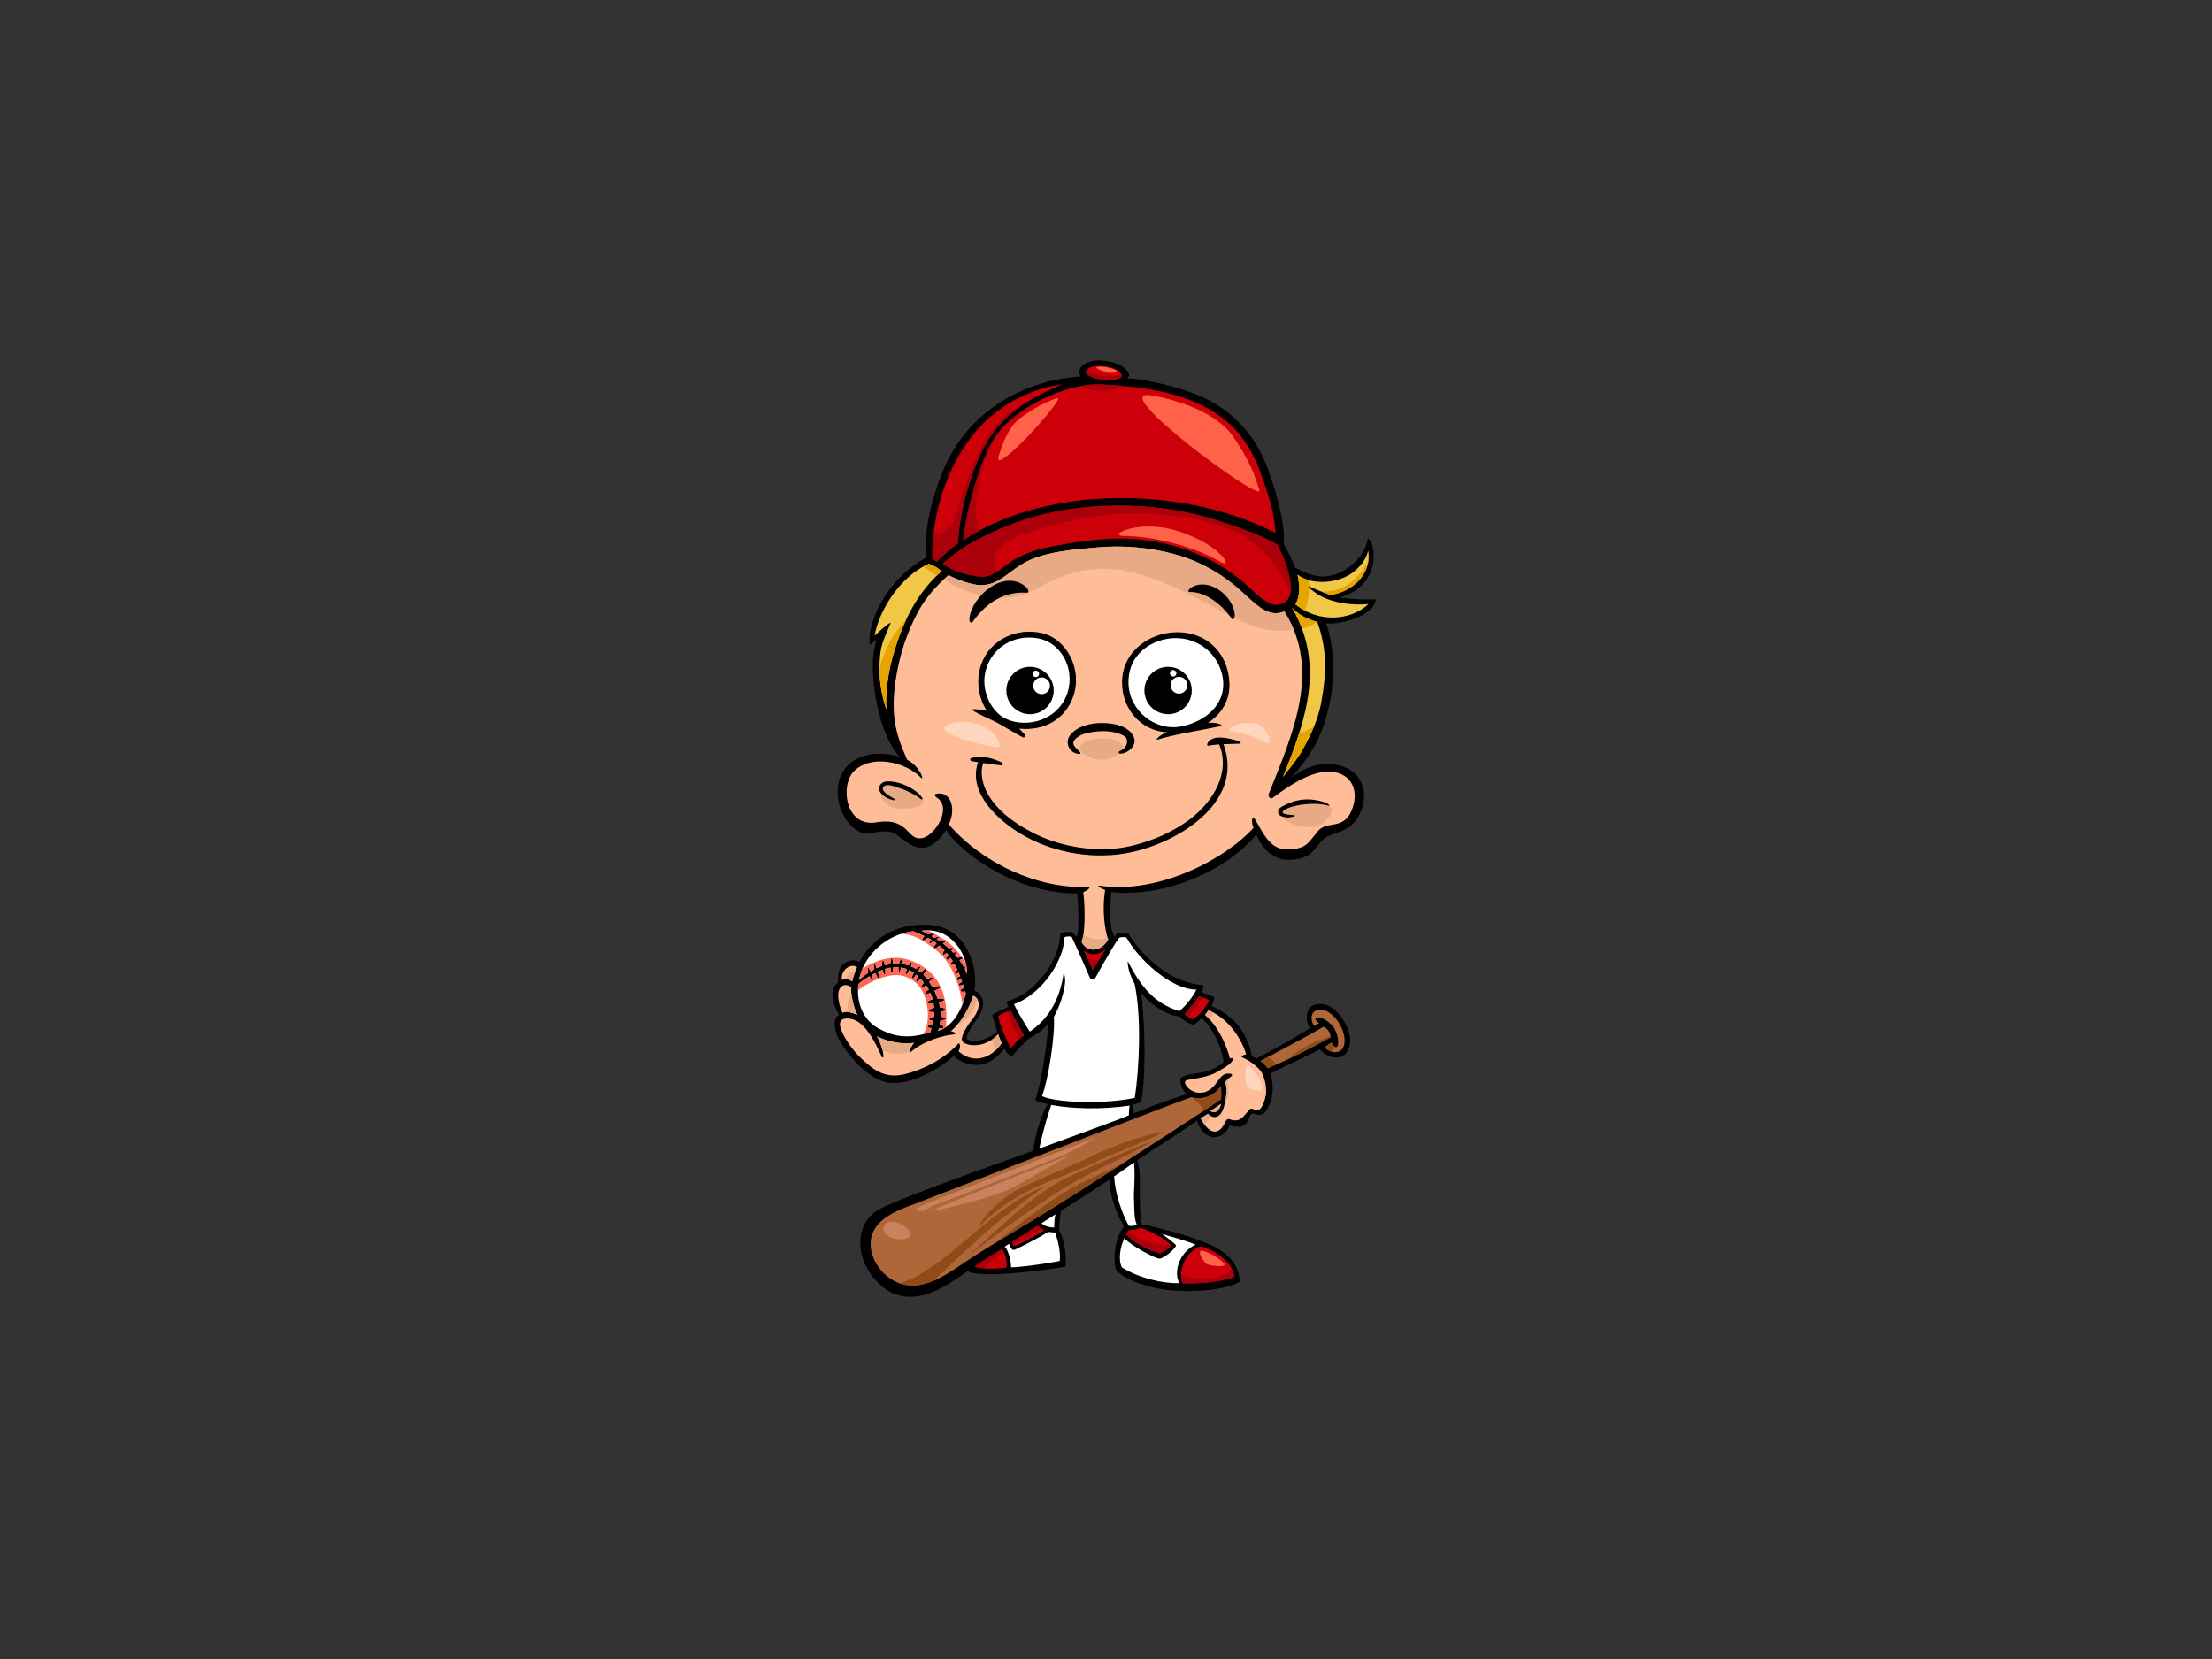 <?xml version="1.0" encoding="utf-8"?>
<!-- Generator: Adobe Illustrator 17.0.0, SVG Export Plug-In . SVG Version: 6.00 Build 0)  -->
<!DOCTYPE svg PUBLIC "-//W3C//DTD SVG 1.1//EN" "http://www.w3.org/Graphics/SVG/1.1/DTD/svg11.dtd">
<svg version="1.1" id="Layer_1" xmlns="http://www.w3.org/2000/svg" xmlns:xlink="http://www.w3.org/1999/xlink" x="0px" y="0px"
	 width="800px" height="600px" viewBox="0 0 800 600" enable-background="new 0 0 800 600" xml:space="preserve">
<rect x="0" y="0" width="800" height="600" fill="#333333" stroke="none"/>
<g>
	<path d="M497.535,216.702c-3.597,0.293-8.652,0-13.09-0.643c14.939-3.924,13.48-19.385,10.273-21.331
		c-1.023,6.642-7.491,12.274-13.674,13.501c-4.997,0.994-8.639-0.924-12.775-3.025c-1.147-3.297-2.699-6.379-3.948-8.401
		c0.347-6.061-1.305-14.323-5.239-25.716c-2.922-8.457-7.549-15.865-14.498-21.521c-6.282-5.117-14.072-8.139-21.848-10.112
		c-4.628-1.174-9.7-2.335-15.047-2.679c0.899-0.762,0.978-1.65-0.386-3.108c-2.097-2.247-6.318-3.305-10.208-3.305
		c-4.188,0-8.072,2.722-6.332,5.81c-15.942,0.9-31.168,8.189-40.968,19.649c-5.913,6.904-9.298,14.893-11.825,23.064
		c-2.264,7.331-3.703,15.071-2.823,22.646c-15.748,8.572-21.781,25.296-20.518,31.612c0.778-0.389,1.656-1.262,2.429-1.758
		c-1.875,5.443-1.512,12.227-0.892,17.197c0.938,7.598,3.52,18.934,9.181,25.092c-6.502-1.937-14.408-1.475-18.92,3.353
		c-6.958,7.431-2.593,21.336,5.292,24.14c2.673,0.949,7.278-1.455,11.225,0c3.954,1.454,10.605,12.057,19.127-0.922
		c6.862,9.614,26.388,22.985,47.551,22.865c0.607,7.933,0.607,14.866-0.377,15.81c-0.488-0.855-1.128-1.725-1.691-1.89
		c-0.663-0.203-4.072,0.127-4.103,0.833c-0.297,6.643-4.111,12.601-6.11,14.955c-3.989,4.695-6.346,7.024-13.178,9.37
		c-0.42,0.141,0.406,1.539,0.616,1.933c-1.891,0.806-4.721,2.071-5.898,3.034c0.52,1.986,1.117,4.001,1.79,5.992
		c-4.428,3.588-9.211,3.94-10.868,2.711c-1.287-0.955,3.273-6.867,3.898-7.822c1.293-1.94,2.288-4.08,1.672-6.44
		c-0.377-1.467-1.524-2.876-2.943-3.292c1.472-8.999-3.114-22.958-16.228-23.829c-10.4-0.689-20.372,3.801-25.366,13.437
		c-2.426-1.629-8.381-0.362-7.762,7.387c-2.767,2.209-2.668,6.897,0.463,11.743c-2.646,1.205-1.766,6.066,0.047,9.212
		c3.189,5.553,10.172,13.594,16.777,15.123c7.183,1.661,17.828-3.513,24.559-9.465c2.256,2.396,6.547,3.61,10.157,3.122
		c2.514-0.335,6.297-3.16,8.103-5.757c0.368,0.692,1.856,2.635,2.83,3.024c1.432-2.4,4.005-4.569,5.864-6.536
		c2.061-0.983,5.651-3.435,7.338-5.796c-0.375,6.1-2.261,20.438-4.803,27.856c1.061,0.887,3.374,1.159,4.539,1.465
		c-2.977,4.688-5.098,14.013-5.31,16.88c-6.619,2.496-44.002,15.47-54.949,20.808c-8.93,4.355-9.601,15.579-3.86,23.681
		c5.541,7.833,12.636,10.1,21.447,7.023c4.479-1.563,9.805-5.225,13.721-7.974c4.297,2.871,28.946-0.431,35.295-1.601
		c0.587-3.362-0.251-9.498-2.2-13.052c-0.226-2.394,0.414-5.075,0.662-7.158c5.934-3.762,11.857-7.542,17.693-11.445
		c-0.448,6.635,3.484,14.633,5.062,17.074c-2.843,3.518-4.362,10.875-2.831,15.854c3.83,4.089,12.772,6.5,18.271,7.122
		c8.289,0.936,20.117,0.457,26.473-2.907c-0.623-9.24-8.197-12.593-14.457-14.929c-4.169-1.56-8.398-2.872-12.721-3.893
		c-2.573-0.608-5.535-1.645-8.321-1.866c-1.585-8.546,0.329-18.501-1.71-23.304c7.352-4.855,14.462-9.195,21.68-14.365
		c2.679,8.442,9.923,7.042,11.81,1.787c2.813,0.777,5.616,0.913,6.823-2.158c0.544-1.395,0.957-2.404,1.95-2.064
		c1.742,0.605,3.095,0.669,4.218-0.802c1.942-2.543,3.745-7.645,1.673-13.727c5.364-2.728,13.843-6.622,18.016-8.705
		c3.025,3.424,7.666,3.803,9.574,1.13c3.352-4.684-0.151-11.294-3.412-14.732c-2.48-2.612-6.223-3.773-9.113-2.073
		c-2.325,1.368-2.276,5.56-0.666,7.971c-5.84,3.673-12.927,7.561-19.185,10.902c-0.317-0.152-1.49-0.489-1.821-0.625
		c-1.18-7.621-6.248-14.964-14.662-18.244c0.448-0.694,1.083-2.529,1.046-3.372c-1.408-0.403-3.148-1.315-4.635-1.497
		c0.303-0.503,0.73-1.838,0.73-2.709c-9.956-0.77-17.862-7.018-22.985-13.007c-1.39-1.616-3.961-5.047-4.061-5.536
		c-0.099-0.484-3.223-0.292-3.707-0.292c-0.354,0-0.979,0.585-1.534,1.358c-1.882-4.286-1.493-9.949-1.095-16.232
		c18.836,2.178,41.579-7.486,52.527-20.793c2.055,5.132,6.141,9.257,11.731,9.162c8.897-0.141,9.098-4.622,12.909-7.795
		c2.419-2.017,8.974-2.008,12.235-7.799c4.032-7.176,2.414-16.133-6.823-18.572c-5.533-1.463-11.813,0.1-17.329,4.353
		c7.699-8.803,11.762-15.944,14.095-28.484c1.477-7.946,1.458-18.673-1.597-27.254C486.053,226.039,497.341,222.146,497.535,216.702
		z M412.645,358.83c2.975,4.43,10.197,8.919,14.003,8.723c1.439,1.709,3.32,2.641,4.979,3.129c0.605-0.36,2.502-1.978,3.038-2.479
		c4.943,4.871,7.158,11.17,7.885,15.875c-1.668,1.787-4.942,3.107-6.922,3.577c-2.947,0.692-4.664,0.521-7.605,1.624
		c-1.071,0.403-1.229,1.172-1.203,1.475c0.161,1.89,1.047,3.671,2.35,4.99c-6.433,1.91-12.774,4.368-19.068,6.906
		c-0.072-1.045-0.273-2.065-0.583-3.08c0.475-0.147,2.191-0.473,3.167-1.062C415.027,386.308,413.539,363.556,412.645,358.83z"/>
	<path fill="#CD000A" d="M466.81,213.686c-0.384,4.762-4.279,5.543-6.903,4.764c-2.455-0.726-5.694-3.688-8.359-6.22
		c-9.276-8.804-21.975-14.381-34.533-16.494c-12.549-2.102-24.998-0.357-37.341,2.059c-5.778,1.132-10.926,2.96-15.656,6.477
		c-3.347,2.487-6.051,4.899-10.539,4.187c-3.636-0.581-8.504-1.673-12.493-4.59c6.824-6.335,15.946-10.891,25.672-14.587
		c9.909-3.769,21.821-5.893,32.378-6.315c12.053-0.488,22.803,0.471,34.107,3.233c5.035,1.234,22.364,6.64,28.806,10.763
		C464.379,201.438,467.22,208.618,466.81,213.686z"/>
	<path fill="#CD000A" d="M393.104,133.666c1.458-1.653,6.032-1.653,9.53-0.488c3.502,1.168,3.526,2.818,2.435,3.501
		c-1.094,0.691-4.084,0.972-7.195,0.488C394.763,136.679,391.65,135.316,393.104,133.666z"/>
	<path fill="#CD000A" d="M397.774,139.014c18.183,0.874,31.797,3.501,42.824,11.023c7.265,4.957,12.136,12.325,15.134,20.439
		c3.105,8.41,5.535,16.569,5.522,22.261c-18.165-9.288-38.004-12.595-55.985-12.608c-19.1-0.005-40.525,4.356-56.963,15.302
		c1.227-11.355,5.973-27.958,10.764-36.094C366.533,146.677,386.968,138.49,397.774,139.014z"/>
	<path fill="#CD000A" d="M352.66,156.334c9.18-10.962,21.386-15.956,31.786-17.415c-13.707,5.543-20.647,11.277-25.584,18.081
		c-8.105,11.165-12.337,31.604-12.337,39.481c-2.589,1.879-5.487,4.402-7.763,6.665c-0.284-0.137-1.089-0.831-1.574-1.312
		C336.896,185.98,342.417,168.567,352.66,156.334z"/>
	<path fill="#F0C747" d="M320.504,256.549c-0.699-2.188-1.294-4.442-1.718-6.802c-0.818-4.559-0.93-9.217-0.356-13.802
		c0.497-3.961,2.363-7.138,3.725-10.777c-1.299,0.587-3.535,2.626-5.868,4.768c1.4-8.385,8.848-21.39,19.688-26.049
		c1.314,0.475,3.454,1.545,4.495,2.752c-11.152,9.783-15.358,23.222-17.439,30.282C321.381,242.543,320.242,249.628,320.504,256.549
		z"/>
	<path fill="#FFFFFF" d="M349.73,352.227c-0.232-0.625-0.502-1.233-0.807-1.842c0.608-0.333,0.214-0.772-0.357-0.676
		c-0.452-0.818-0.967-1.625-1.528-2.402c0.32-0.204,0.64-0.403,0.964-0.608c0.313-0.193,0.043-0.644-0.267-0.604
		c-0.512,0.064-0.961,0.173-1.382,0.315c-0.312-0.399-0.682-0.759-1.011-1.146c0.086-0.056,0.642-0.458,0.727-0.511
		c0.255-0.168-0.079-0.43-0.36-0.4c-0.214,0.021-0.624,0.003-0.959,0.201c-0.275-0.304-0.45-0.509-0.741-0.796
		c0.25-0.13,0.493-0.278,0.744-0.385c0.256-0.118,0.246-0.573-0.073-0.582c-0.532-0.021-1.044,0.04-1.534,0.161
		c-0.68-0.615-1.379-1.208-2.106-1.757c0.292-0.193,0.573-0.399,0.873-0.587c0.306-0.198,0.045-0.683-0.28-0.62
		c-0.602,0.107-1.119,0.28-1.605,0.482c-0.433-0.294-0.859-0.593-1.303-0.861c0.245-0.152,0.489-0.333,0.733-0.456
		c0.247-0.129,0.038-0.473-0.199-0.416c-0.494,0.123-0.894,0.281-1.267,0.466c-0.316-0.179-0.696-0.405-1.109-0.652
		c0.244-0.13,0.488-0.261,0.754-0.361c0.35-0.128,0.185-0.637-0.161-0.605c-0.585,0.055-1.197,0.119-1.759,0.267
		c-0.88-0.518-1.766-1.007-2.41-1.234C343.851,335.053,349.997,345.107,349.73,352.227z"/>
	<path fill="#FFFFFF" d="M330.279,336.81c1.072,0.385,2.622,1.064,4.032,1.746c-0.347,0.311-0.616,0.726-0.738,1.313
		c-0.06,0.272,0.347,0.5,0.543,0.298c0.42-0.429,0.958-0.709,1.5-0.957c0.5,0.261,0.954,0.509,1.306,0.727
		c-0.25,0.234-0.502,0.496-0.754,0.818c-0.19,0.236,0.116,0.584,0.371,0.395c0.329-0.251,0.686-0.518,1.045-0.785
		c0.408,0.274,0.771,0.574,1.151,0.863c-0.487,0.381-0.545,0.462-0.97,1.068c-0.258,0.362,0.237,0.863,0.607,0.623
		c0.62-0.406,0.831-0.466,1.44-0.891c0.634,0.532,1.226,1.102,1.79,1.695c-0.26,0.244-0.484,0.544-0.661,0.911
		c-0.165,0.334,0.161,0.856,0.551,0.597c0.293-0.195,0.609-0.383,0.919-0.577c0.232,0.268,0.417,0.58,0.631,0.862
		c-0.268,0.244-0.524,0.52-0.765,0.884c-0.294,0.432,0.357,0.917,0.72,0.557c0.201-0.206,0.432-0.396,0.676-0.577
		c0.289,0.404,0.614,0.773,0.881,1.199c-0.169,0.185-0.486,0.486-0.641,0.72c-0.257,0.374-0.055,0.862,0.319,0.641
		c0.147-0.092,0.715-0.325,0.859-0.414c0.42,0.719,0.811,1.471,1.181,2.238c-1.363,0.922-0.943,1.616-0.647,1.52
		c0.198-0.064,0.663-0.262,1.08-0.553c0.155,0.353,0.369,0.911,0.517,1.272c-0.639,0.276-0.956,0.595-1.154,0.757
		c-0.231,0.185,0.043,0.756,0.274,0.756c0.2,0,0.748-0.089,1.343-0.288c0.097,0.271,0.189,0.559,0.283,0.837
		c-0.607,0.31-0.985,0.569-1.146,0.725c-0.325,0.334,0,1.077,1.497,0.274c0.132,0.407,0.244,0.836,0.366,1.247
		c-0.681,0.222-1.383,0.634-1.303,1.033c0.077,0.394,1.093,0.444,1.654,0.167c0.073,0.271,0.165,0.518,0.237,0.797
		c-1.224,5.747-4.685,11.974-9.984,13.511c0.111-0.271,0.172-0.579,0.257-0.874c0.495-0.037,0.986-0.079,1.438-0.141
		c0.43-0.052,0.378-0.635,0.038-0.77c-0.357-0.149-0.748-0.296-1.146-0.428c0.079-0.482,0.198-1.098,0.239-1.562
		c0.63-0.067,1.47-0.235,1.738-0.299c0.276-0.071,0.193-0.603-0.201-0.768c-0.23-0.102-0.864-0.212-1.479-0.327
		c0.043-0.61-0.023-1.206-0.058-1.705c0.56-0.1,1.1-0.236,1.582-0.445c0.284-0.122,0.316-0.625,0.02-0.756
		c-0.538-0.241-1.152-0.36-1.79-0.425c-0.096-0.542-0.204-1.353-0.345-1.886c0.691-0.098,1.218-0.233,1.769-0.601
		c0.216-0.145,0.026-0.541-0.201-0.601c-0.562-0.147-1.536-0.136-2.068-0.102c-0.287-0.77-0.743-2.065-1.099-2.801
		c0.718-0.287,1.563-0.736,1.802-0.938c0.232-0.198-0.102-0.831-0.436-0.831c-0.334,0-1.134,0.166-2.084,0.519
		c-0.385-0.669-0.778-1.332-1.2-1.966c0.327-0.317,0.896-0.786,1.18-1.16c0.191-0.245-0.125-0.576-0.397-0.501
		c-0.488,0.142-1.073,0.509-1.443,0.732c-0.449-0.598-0.916-1.151-1.417-1.647c0.349-0.512,0.672-1.045,0.935-1.662
		c0.145-0.331-0.263-0.551-0.521-0.385c-0.544,0.358-0.944,0.79-1.306,1.242c-0.315-0.268-0.642-0.516-0.967-0.745
		c0.121-0.239,0.621-0.799,0.734-1.05c0.13-0.291-0.267-0.599-0.727-0.228c-0.212,0.171-0.566,0.531-0.727,0.727
		c-0.713-0.442-1.184-0.628-1.937-0.925c0.057-0.182,0.263-1.012,0.327-1.201c0.106-0.301-0.327-0.401-0.497-0.131
		c-0.115,0.179-0.531,0.819-0.638,0.999c-0.903-0.308-1.715-0.474-2.659-0.588c0.06-0.376,0.11-0.97,0.159-1.346
		c0.043-0.351-0.335-0.371-0.533-0.033c-0.238,0.393-0.376,0.963-0.503,1.366c-0.818-0.058-1.279-0.07-2.105,0
		c-0.028-0.57-0.101-1.168-0.299-1.802c-0.069-0.223-0.396-0.303-0.467-0.033c-0.168,0.634-0.259,1.267-0.266,1.901
		c-0.535,0.065-1.135,0.264-1.938,0.502c-0.072-0.406-0.232-1.069-0.437-1.538c-0.097-0.231-0.487-0.145-0.532,0.107
		c-0.101,0.529-0.134,1.208-0.068,1.628c-0.739,0.24-1.23,0.456-1.945,0.789c-0.176-0.472-0.354-0.947-0.541-1.413
		c-0.094-0.228-0.515-0.071-0.515,0.19c0,0.403,0.052,1.116,0.164,1.674c-0.503,0.262-0.845,0.449-1.33,0.759
		c-0.224-0.445-0.458-0.881-0.694-1.306c-0.14-0.244-0.467-0.054-0.428,0.204c0.084,0.542,0.155,1.039,0.315,1.542
		c-1.097,0.76-2.441,1.71-3.387,2.697C312.406,345.201,320.912,337.784,330.279,336.81z"/>
	<path fill="#FFFFFF" d="M310.463,355.849c1.243-1.025,2.706-2.089,4.05-2.761c0.19,0.485,0.498,1.003,0.803,1.359
		c0.173,0.208,0.489,0.072,0.474-0.168c-0.043-0.589-0.203-1.143-0.399-1.685c0.435-0.253,0.752-0.444,1.192-0.676
		c0.233,0.602,0.567,1.271,0.927,1.703c0.138,0.172,0.44,0.087,0.408-0.133c-0.129-0.887-0.145-1.154-0.403-2.016
		c0.644-0.31,0.989-0.48,1.673-0.724c0.061,0.314,0.403,1.243,0.534,1.536c0.133,0.3,0.503,0.166,0.503-0.099
		c0-0.349,0.029-1.07-0.104-1.768c0.72-0.238,1.187-0.334,1.97-0.468c0.043,0.459,0.103,1.068,0.207,1.44
		c0.102,0.347,0.529,0.347,0.626-0.004c0.134-0.468,0.134-1.06,0.101-1.57c0.857-0.136,1.409-0.076,1.978-0.032
		c-0.133,0.695-0.105,1.3-0.005,1.635c0.105,0.354,0.416,0.408,0.536,0.064c0.067-0.201,0.141-0.893,0.265-1.583
		c0.797,0.122,1.471,0.293,2.203,0.58c-0.247,0.541-0.403,1.172-0.502,1.573c-0.065,0.27,0.323,0.558,0.536,0.198
		c0.327-0.558,0.631-0.999,0.783-1.385c0.621,0.297,1.115,0.537,1.684,0.929c-0.33,0.574-0.535,1.023-0.611,1.646
		c-0.04,0.328,0.342,0.639,0.545,0.312c0.336-0.54,0.562-0.728,0.879-1.261c0.279,0.225,0.516,0.491,0.784,0.733
		c-0.243,0.408-0.488,0.827-0.762,1.253c-0.233,0.357,0.257,0.826,0.574,0.509c0.347-0.345,0.666-0.684,0.978-1.026
		c0.431,0.442,0.847,0.9,1.238,1.375c-0.308,0.387-0.597,0.803-0.861,1.299c-0.214,0.395,0.311,0.905,0.649,0.533
		c0.289-0.322,0.6-0.623,0.916-0.914c0.382,0.44,0.854,1.245,1.083,1.641c-0.463,0.284-1.078,0.692-1.338,1
		c-0.169,0.202,0.103,0.837,0.48,0.738c0.487-0.121,0.955-0.303,1.41-0.565c0.302,0.655,0.646,1.635,0.848,2.301
		c-0.788,0.234-1.468,0.666-1.771,0.897c-0.221,0.175-0.212,0.564,0.101,0.6c0.657,0.082,1.309,0.02,1.971-0.065
		c0.085,0.505,0.146,1.151,0.185,1.66c-0.627,0.151-1.22,0.373-1.708,0.737c-0.245,0.192-0.132,0.658,0.168,0.719
		c0.497,0.101,1.046,0.156,1.605,0.179c-0.009,0.478-0.006,1.164-0.05,1.647c-0.574,0.055-1.139,0.165-1.602,0.373
		c-0.3,0.137-0.176,0.711,0.127,0.789c0.272,0.072,0.773,0.257,1.201,0.298c-0.059,0.333-0.15,0.976-0.227,1.313
		c-0.605,0.054-1.163,0.166-1.436,0.333c-0.33,0.201-0.33,0.738-0.008,0.836c0.323,0.091,0.669,0.148,1.019,0.196
		c-0.145,0.497-0.291,0.984-0.473,1.479c-7.113,2.207-12.57,2.103-19.058-1.63C311.667,368.463,309.686,361.854,310.463,355.849z"/>
	<path fill="#FF6653" d="M341.795,340.021c-2.003-1.334-4.124-2.507-6.275-3.56c-0.715-0.002-1.452,0.039-2.215,0.155
		c0.645,0.228,1.53,0.717,2.41,1.234c0.562-0.147,1.174-0.212,1.759-0.267c0.346-0.031,0.511,0.478,0.161,0.605
		c-0.266,0.101-0.51,0.231-0.754,0.361c0.413,0.247,0.793,0.474,1.109,0.652c0.373-0.185,0.772-0.343,1.267-0.466
		c0.237-0.057,0.446,0.287,0.199,0.416c-0.244,0.123-0.488,0.304-0.733,0.456c0.443,0.269,0.87,0.567,1.303,0.861
		c0.486-0.202,1.004-0.375,1.605-0.482C341.69,339.979,341.741,340.001,341.795,340.021z"/>
	<path fill="#FF6653" d="M347.844,346.117c-1.26-1.85-2.799-3.526-4.606-5.073c-0.436-0.316-0.868-0.634-1.314-0.937
		c0.132,0.145,0.185,0.376-0.013,0.501c-0.3,0.188-0.581,0.394-0.873,0.587c0.728,0.549,1.427,1.142,2.106,1.757
		c0.49-0.121,1.002-0.183,1.534-0.161c0.319,0.009,0.329,0.464,0.073,0.582c-0.251,0.106-0.494,0.255-0.744,0.385
		c0.291,0.287,0.466,0.492,0.741,0.796c0.335-0.198,0.745-0.18,0.959-0.201c0.281-0.029,0.615,0.232,0.36,0.4
		c-0.085,0.053-0.641,0.455-0.727,0.511c0.329,0.387,0.699,0.746,1.011,1.146c0.421-0.143,0.87-0.251,1.382-0.315
		C347.77,346.086,347.802,346.109,347.844,346.117z"/>
	<path fill="#FF6653" d="M348.132,346.525c-0.018,0.066-0.055,0.131-0.13,0.173c-0.324,0.205-0.643,0.404-0.964,0.608
		c0.562,0.777,1.076,1.584,1.528,2.402c0.571-0.097,0.966,0.343,0.357,0.676c0.305,0.608,0.574,1.217,0.807,1.842
		c0.04-1.112-0.09-2.296-0.354-3.499C348.998,347.975,348.59,347.23,348.132,346.525z"/>
	<path fill="#FF6653" d="M337.984,358.331c0.355,0.735,0.811,2.031,1.099,2.801c0.532-0.034,1.507-0.045,2.068,0.102
		c0.228,0.06,0.417,0.456,0.201,0.601c-0.551,0.367-1.077,0.503-1.769,0.601c0.141,0.532,0.249,1.344,0.345,1.886
		c0.638,0.065,1.252,0.184,1.79,0.425c0.297,0.131,0.265,0.634-0.02,0.756c-0.482,0.209-1.022,0.346-1.582,0.445
		c0.034,0.499,0.1,1.095,0.058,1.705c0.615,0.115,1.249,0.225,1.479,0.327c0.395,0.164,0.478,0.696,0.201,0.768
		c-0.269,0.064-1.108,0.232-1.738,0.299c-0.041,0.464-0.16,1.08-0.239,1.562c0.397,0.132,0.788,0.278,1.146,0.428
		c0.34,0.135,0.392,0.718-0.038,0.77c-0.452,0.062-0.943,0.104-1.438,0.141c-0.085,0.295-0.146,0.603-0.257,0.874
		c0.99-0.289,1.92-0.744,2.778-1.324c0.293-1.89,0.236-4.434,0.142-6.361c-0.246-5.013-2.35-10.841-6.594-14.223
		c-7.598-6.052-15.555-5.811-23.653-0.608c-0.58,1.341-1.031,2.735-1.306,4.181c0.945-0.987,2.29-1.938,3.387-2.697
		c-0.16-0.503-0.231-1-0.315-1.542c-0.039-0.258,0.288-0.448,0.428-0.204c0.236,0.425,0.471,0.86,0.694,1.306
		c0.485-0.31,0.827-0.497,1.33-0.759c-0.112-0.558-0.164-1.271-0.164-1.674c0-0.262,0.421-0.418,0.515-0.19
		c0.188,0.466,0.365,0.941,0.541,1.413c0.716-0.333,1.206-0.549,1.945-0.789c-0.066-0.42-0.032-1.099,0.068-1.628
		c0.045-0.252,0.436-0.339,0.532-0.107c0.205,0.469,0.364,1.132,0.437,1.538c0.803-0.238,1.402-0.437,1.938-0.502
		c0.007-0.635,0.098-1.268,0.266-1.901c0.071-0.27,0.397-0.189,0.467,0.033c0.198,0.634,0.27,1.232,0.299,1.802
		c0.826-0.07,1.287-0.058,2.105,0c0.127-0.403,0.265-0.973,0.503-1.366c0.198-0.338,0.576-0.317,0.533,0.033
		c-0.049,0.376-0.1,0.97-0.159,1.346c0.944,0.114,1.756,0.28,2.659,0.588c0.106-0.18,0.522-0.82,0.638-0.999
		c0.17-0.271,0.603-0.17,0.497,0.131c-0.065,0.189-0.271,1.02-0.327,1.201c0.753,0.297,1.224,0.482,1.937,0.925
		c0.161-0.195,0.516-0.556,0.727-0.727c0.46-0.371,0.856-0.063,0.727,0.228c-0.113,0.251-0.613,0.811-0.734,1.05
		c0.325,0.23,0.652,0.478,0.967,0.745c0.361-0.452,0.762-0.884,1.306-1.242c0.258-0.166,0.665,0.054,0.521,0.385
		c-0.263,0.617-0.586,1.15-0.935,1.662c0.501,0.495,0.968,1.049,1.417,1.647c0.37-0.224,0.955-0.591,1.443-0.732
		c0.272-0.075,0.589,0.256,0.397,0.501c-0.283,0.374-0.852,0.843-1.18,1.16c0.422,0.634,0.815,1.297,1.2,1.966
		c0.95-0.353,1.75-0.519,2.084-0.519c0.334,0,0.668,0.633,0.436,0.831C339.547,357.595,338.702,358.044,337.984,358.331z"/>
	<path fill="#FF6653" d="M349.037,358.511c-0.561,0.277-1.577,0.227-1.654-0.167c-0.08-0.399,0.622-0.812,1.303-1.033
		c-0.122-0.411-0.234-0.84-0.366-1.247c-1.497,0.803-1.822,0.06-1.497-0.274c0.161-0.155,0.539-0.415,1.146-0.725
		c-0.095-0.278-0.186-0.565-0.283-0.837c-0.595,0.199-1.143,0.288-1.343,0.288c-0.231,0-0.506-0.571-0.274-0.756
		c0.198-0.162,0.516-0.48,1.154-0.757c-0.148-0.361-0.362-0.919-0.517-1.272c-0.417,0.291-0.882,0.488-1.08,0.553
		c-0.296,0.097-0.716-0.598,0.647-1.52c-0.369-0.768-0.761-1.52-1.181-2.238c-0.145,0.089-0.713,0.322-0.859,0.414
		c-0.374,0.222-0.576-0.267-0.319-0.641c0.154-0.233,0.472-0.535,0.641-0.72c-0.267-0.426-0.592-0.795-0.881-1.199
		c-0.244,0.181-0.475,0.371-0.676,0.577c-0.362,0.36-1.014-0.125-0.72-0.557c0.24-0.364,0.497-0.64,0.765-0.884
		c-0.214-0.282-0.398-0.595-0.631-0.862c-0.31,0.194-0.626,0.382-0.919,0.577c-0.39,0.26-0.716-0.263-0.551-0.597
		c0.177-0.367,0.401-0.667,0.661-0.911c-0.564-0.594-1.156-1.163-1.79-1.695c-0.608,0.425-0.819,0.484-1.44,0.891
		c-0.37,0.24-0.865-0.261-0.607-0.623c0.425-0.606,0.482-0.688,0.97-1.068c-0.381-0.289-0.743-0.589-1.151-0.863
		c-0.359,0.267-0.716,0.534-1.045,0.785c-0.255,0.189-0.561-0.159-0.371-0.395c0.252-0.322,0.504-0.584,0.754-0.818
		c-0.352-0.218-0.806-0.466-1.306-0.727c-0.542,0.248-1.08,0.528-1.5,0.957c-0.196,0.202-0.603-0.026-0.543-0.298
		c0.122-0.587,0.392-1.001,0.738-1.313c-1.41-0.683-2.96-1.361-4.032-1.746c-1.443,0.152-2.864,0.472-4.246,0.915
		c3.893,0.237,7.135,1.855,10.004,4.045c2.165,1.376,3.993,2.983,5.686,5.027c1.835,2.201,3.097,4.788,4.119,7.623
		c1.058,2.603,1.832,5.814,2.265,8.758c0.495-1.28,0.891-2.584,1.167-3.87C349.202,359.029,349.11,358.782,349.037,358.511z"/>
	<path fill="#FF6653" d="M337.814,367.743c0.044-0.483,0.041-1.169,0.05-1.647c-0.56-0.022-1.108-0.078-1.605-0.179
		c-0.3-0.06-0.413-0.526-0.168-0.719c0.488-0.364,1.081-0.586,1.708-0.737c-0.039-0.509-0.1-1.155-0.185-1.66
		c-0.662,0.085-1.313,0.148-1.971,0.065c-0.313-0.036-0.321-0.425-0.101-0.6c0.303-0.231,0.982-0.663,1.771-0.897
		c-0.202-0.666-0.546-1.646-0.848-2.301c-0.455,0.263-0.923,0.444-1.41,0.565c-0.378,0.099-0.649-0.536-0.48-0.738
		c0.26-0.308,0.875-0.716,1.338-1c-0.229-0.396-0.701-1.201-1.083-1.641c-0.316,0.291-0.627,0.592-0.916,0.914
		c-0.339,0.372-0.863-0.138-0.649-0.533c0.265-0.496,0.554-0.912,0.861-1.299c-0.392-0.475-0.808-0.933-1.238-1.375
		c-0.312,0.343-0.631,0.682-0.978,1.026c-0.317,0.317-0.808-0.152-0.574-0.509c0.273-0.426,0.519-0.845,0.762-1.253
		c-0.268-0.242-0.505-0.509-0.784-0.733c-0.317,0.533-0.543,0.721-0.879,1.261c-0.203,0.327-0.585,0.017-0.545-0.312
		c0.076-0.623,0.281-1.072,0.611-1.646c-0.568-0.392-1.063-0.632-1.684-0.929c-0.152,0.386-0.456,0.827-0.783,1.385
		c-0.213,0.359-0.602,0.072-0.536-0.198c0.099-0.401,0.255-1.032,0.502-1.573c-0.732-0.287-1.406-0.458-2.203-0.58
		c-0.124,0.69-0.197,1.382-0.265,1.583c-0.12,0.345-0.431,0.291-0.536-0.064c-0.101-0.335-0.128-0.939,0.005-1.635
		c-0.568-0.044-1.12-0.103-1.978,0.032c0.033,0.511,0.033,1.103-0.101,1.57c-0.097,0.351-0.524,0.351-0.626,0.004
		c-0.105-0.372-0.164-0.981-0.207-1.44c-0.783,0.134-1.25,0.229-1.97,0.468c0.133,0.698,0.104,1.42,0.104,1.768
		c0,0.265-0.37,0.398-0.503,0.099c-0.131-0.293-0.474-1.223-0.534-1.536c-0.684,0.243-1.029,0.414-1.673,0.724
		c0.259,0.861,0.274,1.129,0.403,2.016c0.032,0.22-0.271,0.305-0.408,0.133c-0.359-0.432-0.693-1.102-0.927-1.703
		c-0.44,0.231-0.758,0.423-1.192,0.676c0.196,0.542,0.356,1.096,0.399,1.685c0.016,0.24-0.301,0.376-0.474,0.168
		c-0.305-0.357-0.612-0.874-0.803-1.359c-1.344,0.672-2.807,1.736-4.05,2.761c-0.102,0.792-0.157,1.6-0.157,2.405
		c1.715-1.618,5.757-3.676,7.578-4.318c4.785-1.686,8.532-2.063,12.768,1.027c3.742,2.732,5.206,8.938,4.903,13.378
		c-0.151,2.232-0.606,4.478-1.875,5.766c0.884-0.209,1.795-0.457,2.735-0.746c0.182-0.495,0.328-0.982,0.473-1.479
		c-0.35-0.048-0.695-0.105-1.019-0.196c-0.322-0.098-0.322-0.635,0.008-0.836c0.272-0.167,0.831-0.279,1.436-0.333
		c0.077-0.337,0.169-0.979,0.227-1.313c-0.428-0.041-0.93-0.226-1.201-0.298c-0.303-0.078-0.427-0.652-0.127-0.789
		C336.676,367.908,337.24,367.798,337.814,367.743z"/>
	<path fill="#FFBD97" d="M309.972,349.795c-0.68,1.55-1.441,3.455-1.769,5.125c-0.871-0.536-1.957-1.279-3.696-0.536
		C303.92,350.967,307.564,348.137,309.972,349.795z"/>
	<path fill="#FFBD97" d="M303.92,357.212c1.269-1.64,3.316-0.879,3.96-0.032c-0.251,2.672,0.816,6.985,2.19,9.892
		c-1.802-0.961-4.217-1.376-5.371-0.778C303.625,363.95,302.259,359.359,303.92,357.212z"/>
	<path fill="#FFBD97" d="M346.641,380.19c0.654-0.842,0.816-2.707,0.088-2.917c-4.718,5.333-12.519,9.523-19.64,11.243
		c-7.384,1.773-11.634-1.863-16.72-6.816c-2.174-2.115-11.945-14.856-2.591-13.196c5.35,0.95,9.148,9.351,11.151,13.728
		c0.158,0.345,0.643,0.191,0.616-0.169c-0.144-2.244-1.022-4.832-2.342-7.259c3.921,1.991,8.883,2.954,13.396,2.358
		c-1.048,0.918-2.273,4.262-1.35,3.442c4.656-4.155,11.756-6.109,15.768-6.502c0.977-0.096,0.293-0.955-1.174-1.17
		c4.006-3.221,6.738-8.495,8.104-12.788c2.64,0.975,2.877,4.676-0.449,8.697c-2.064,2.499-3.567,5.653-3.649,6.743
		c-0.08,1.081,0.726,1.667,1.786,2.018c4.084,1.348,8.882-0.674,11.333-3.574c0.389,1.103,0.825,2.182,1.294,3.244
		C358.494,382.889,351.954,384.939,346.641,380.19z"/>
	<path fill="#CD000A" d="M365.606,379.042c-2.077-3.544-3.536-7.528-4.684-11.456c1.284-0.999,3.04-1.879,4.666-2.025
		c1.595,3.074,3.807,7.551,4.784,8.839C368.602,375.741,366.954,377.277,365.606,379.042z"/>
	<path fill="#FFFFFF" d="M380.219,399.617c7.569,1.433,18.206,1.723,28.304,0.243c-0.135,1.176-0.251,2.344-0.259,3.528
		c-6.566,2.695-25.564,9.434-32.422,12.021C377.031,409.987,378.64,403.967,380.219,399.617z"/>
	<path fill="#CD000A" d="M352.421,458.042c3.057-2.097,6.762-4.323,9.888-6.33c1.544,1.645,1.831,4.485,1.762,6.728
		C358.098,459.117,354.018,458.844,352.421,458.042z"/>
	<path fill="#FFFFFF" d="M383.279,456.053c-5.632,1.052-11.878,1.992-17.579,2.315c-0.065-1.903-0.681-5.635-2.315-7.532
		c0.505-0.323,1.014-0.646,1.525-0.974c0.274,0.562,0.796,1.588,0.98,1.806c0.33,0.401,0.7,0.486,1.267,0.236
		c0.573-0.257,6.908-3.239,11.918-6.377c0.63,0.132,1.866,0.217,2.541,0.211C382.74,449.045,383.633,453,383.279,456.053z"/>
	<path fill="#CD000A" d="M377.76,444.881c-2.147,1.47-10.497,6.018-10.971,5.747c-0.243-0.14-0.614-0.814-0.782-1.461
		c1.632-1.043,7.828-4.985,9.302-5.917C376.056,443.946,376.88,444.471,377.76,444.881z"/>
	<path fill="#FFFFFF" d="M376.675,442.382c1.689-1.069,3.379-2.14,5.065-3.209c-0.413,1.465-0.449,3.337-0.493,4.782
		C379.629,443.909,377.842,443.591,376.675,442.382z"/>
	<path fill="#FFFFFF" d="M402.926,425.466c0.916-0.617,5.747-3.956,7.212-5.053c0.522,5.61-0.205,10.094-0.013,13.662
		c0.191,3.567-0.08,6.095,0.963,8.726c-0.352,0.475-2.116,0.681-2.846,0.533C405.689,438.702,403.277,431.519,402.926,425.466z"/>
	<path fill="#CD000A" d="M434.318,450.703c7.659,2.425,11.861,7.291,12.079,11.198c-5.938,1.899-12.616,2.432-18.829,2.216
		C426.146,459.511,428.576,452.746,434.318,450.703z"/>
	<path fill="#FFFFFF" d="M432.408,450.136c-6.018,2.829-8.105,10.123-5.874,13.935c-5.845,0.147-14.186-1.642-20.798-5.689
		c-1.345-2.749-0.675-7.233,0.918-10.608c2.2,2.683,11.265,7.432,12.637,7.427c1.75-0.002,6.558-4.241,5.96-4.929
		c-0.929-1.05-4.001-3.27-5.042-3.993C422.611,446.964,428.885,448.685,432.408,450.136z"/>
	<path fill="#CD000A" d="M412.395,444.009c3.762,1.304,9.305,4.007,11.094,6.415c0.286,0.392-3.454,2.82-3.957,2.847
		c-0.868,0.05-7.858-2.365-12.202-6.705c0.254-0.593,0.532-1.205,1.015-1.696C408.811,445.02,410.896,444.881,412.395,444.009z"/>
	<path fill="#AF673A" d="M383.03,435.482c-10.583,6.629-20.59,12.344-30.692,18.781c-7.828,4.982-17.649,13.591-27.546,9.666
		c-7.37-2.922-12.77-12.569-8.297-19.686c2.848-4.531,8.898-6.826,13.676-8.598c9.345-3.476,89.996-35.192,100.801-38.862
		c3.417,1.204,7.997-0.179,10.519-3.904c0.262,0.803,0.184,4.19,0.148,4.633C438.092,400.191,392.882,429.314,383.03,435.482z"/>
	<path fill="#FFBD97" d="M441.588,399.225c-0.353,1.815-1.613,3.929-3.88,2.57C439.049,400.991,440.718,399.894,441.588,399.225z"/>
	<path fill="#AF673A" d="M476.109,365.436c2.68-0.873,4.555,0.467,6.498,2.407c2.058,2.066,3.903,5.972,3.685,8.978
		c-0.337,4.487-4.626,4.685-7.168,1.936c0.858-0.617,1.672-1.271,2.408-1.673c0.738,1.545,2.013,2.086,2.277,1.078
		c0.537-2.011-0.395-5.407-1.9-7.158c-1.313-1.544-4.461-3.829-5.997-2.689c-0.5,0.367,0.693,1.503,1.198,1.766
		c-0.514,0.178-1.366,0.727-1.873,0.98C473.897,368.852,473.992,366.12,476.109,365.436z"/>
	<path fill="#AF673A" d="M478.653,371.323c1.765,0.9,2.747,2.549,2.48,3.89c-4.729,2.549-15.018,8.111-22.698,11.12
		c-0.699-1.04-1.589-1.89-2.633-2.588C462.786,379.985,472.313,375.105,478.653,371.323z"/>
	<path fill="#904C18" d="M441.49,392.879c-2.522,3.726-7.102,5.108-10.519,3.904c-0.073,0.023-0.166,0.056-0.245,0.083
		c1.039,0.547,2.004,1.269,2.845,2.22c0.74,0.832,1.338,1.721,1.811,2.645c3.288-2.166,5.567-3.695,6.257-4.219
		C441.674,397.069,441.752,393.682,441.49,392.879z"/>
	<path fill="#904C18" d="M382.042,433.049c-8.001,5.306-15.365,11.316-23.125,17.107c7.897-4.849,15.83-9.487,24.113-14.674
		c3.82-2.396,12.965-8.242,22.931-14.663C397.952,424.6,389.427,428.148,382.042,433.049z"/>
	<path fill="#904C18" d="M379.892,429.252c-8.503,5.494-16.838,13.096-24.249,19.987c-1.709,1.586-3.44,3.151-5.158,4.729
		c9.607-7.496,19.553-14.616,29.615-21.293c8.865-5.88,18.33-10.435,27.874-15.083c3.287-1.596,6.433-3.447,9.555-5.351
		C413.214,414.146,387.804,424.133,379.892,429.252z"/>
	<path fill="#904C18" d="M368.496,430.009c-5.643,2.895-13.034,9.495-14.557,13.67c4.179-4.175,9.445-8.184,14.307-11.009
		c8.916-5.188,18.073-7.626,27.341-12.153c4.916-2.403,17.72-7.088,25.567-11.268c-8.021,1.184-19.93,5.664-26.834,9.115
		C386.006,422.521,376.771,425.767,368.496,430.009z"/>
	<path fill="#904C18" d="M339.574,456.329c-4.389,3.016-9.073,6.481-14.229,7.784c4.035,1.416,8.057,0.811,11.927-0.754
		c1.888-1.777,3.934-3.378,5.81-5.225c3.614-3.551,7.389-6.915,11.098-10.364c6.116-5.688,16.938-13.995,23.814-18.773
		C363.816,433.935,348.008,450.525,339.574,456.329z"/>
	<path fill="#904C18" d="M482.84,378.576c-0.443-0.208-0.941-0.722-1.308-1.492c-0.736,0.402-1.55,1.056-2.408,1.673
		c0.66,0.718,1.445,1.228,2.243,1.521C481.962,379.773,482.464,379.203,482.84,378.576z"/>
	<path fill="#904C18" d="M465.775,383.112c5.972-2.837,12.038-6.109,15.358-7.899c0.023-0.127,0.029-0.252,0.029-0.381
		C475.397,376.519,470.13,379.003,465.775,383.112z"/>
	<path fill="#904C18" d="M458.688,382.209c-0.993,0.524-1.968,1.042-2.885,1.536c1.044,0.698,1.934,1.548,2.633,2.588
		c0.983-0.389,2.023-0.828,3.076-1.286C460.791,383.96,459.868,383.007,458.688,382.209z"/>
	<path fill="#FFBD97" d="M450.702,381.36c-0.773-0.05-2.171,0.73-1.48,1.026c2.312,1,4.605,2.541,6.396,4.552
		c1.875,2.101,2.655,6.851,2.146,9.371c-0.738,3.645-2.342,6.494-4.574,4.785c-0.449-0.339-1.004-0.15-1.333,0.213
		c-2.197,2.413-3.22,4.932-7.248,3.464c-0.585-0.212-1.075,0.202-1.296,0.693c-2.041,4.583-5.311,5.898-9.129-0.996
		c0.128-0.094,1.734-1.014,2.669-1.615c1.714,1.765,4.534,1.918,5.797-2.559c0.733-2.577,1.37-6.171,0.498-8.984
		c0.645-0.839,1.352-1.601,2.201-2.019c0.396-0.198,0.257-0.839-0.15-0.915c-2.336-0.435-3.24,0.502-4.85,2.712
		c-1.61,2.21-3.485,4.417-7.034,4.085c-3.551-0.335-5.822-4.005-4.218-4.484c1.595-0.48,7.255-0.842,10.849-2.884
		c2.947-1.673,5.423-3.013,6.099-4.82c0.081-0.225-0.555-0.496-1.274-0.198c-0.377-1.926-3.082-10.651-8.962-15.758
		c0.44-0.513,0.826-1.078,1.229-1.638C444.433,368.253,449.258,376.221,450.702,381.36z"/>
	<path fill="#CD000A" d="M437.286,361.795c-0.975,2.247-3.704,5.566-5.659,6.737c-0.976,0-2.44-0.783-3.223-1.949
		c1.19-0.899,4.567-5.3,5.238-6.243C435.143,360.722,436.606,361.215,437.286,361.795z"/>
	<path fill="#FFFFFF" d="M404.681,339.243c0.329-0.442,2.576-0.462,2.83,0c4.099,7.517,16.013,18.744,25.19,18.649
		c-1.135,2.484-4.002,6.052-6.192,7.795c-9.23-2.816-14.111-9.262-18.57-17.909c-0.205-0.392-0.286,3.294,2.406,8.07
		c2.571,11.923,1.655,30.846,0.07,41.188c-9.06,2.154-27.705,2.061-33.563-0.58c2.358-6.128,4.788-22.218,4.303-28.658
		c2.165-4.07,3.366-7.834,3.953-11.645c0.42-2.711-0.395-4.526-0.463-4.04c-1.1,7.89-4.577,15.911-12.203,20.976
		c-1.54-2.311-4.358-6.984-5.744-9.918c10.658-3.801,18.22-16.501,18.22-24.038c0-0.467,2.438-0.632,2.679-0.275
		c0.39,0.586,6.457,14.402,6.645,14.913c0.186,0.509,1.519,0.49,1.827,0.012C396.379,353.307,402.239,342.461,404.681,339.243z"/>
	<path fill="#CD000A" d="M391.892,343.634c2.732,2.248,5.662,1.66,8.103-0.39c-1.361,2.142-3.485,5.432-4.731,7.648
		C394.348,348.85,392.926,345.623,391.892,343.634z"/>
	<path fill="#A9000A" d="M360.085,200.567c1.484-4.118,6.552-6.263,10.367-7.524c13.494-4.439,28.645-7.978,42.918-7.35
		c12.408,0.545,26.22,2.078,37.015,8.726c7.65,4.712,13.046,11.869,16.326,20c0.04-0.231,0.078-0.476,0.1-0.733
		c0.409-5.068-2.432-12.248-4.863-16.723c-6.441-4.123-23.771-9.528-28.806-10.763c-11.304-2.762-22.054-3.721-34.107-3.233
		c-10.557,0.422-22.469,2.546-32.378,6.315c-9.726,3.696-18.848,8.252-25.672,14.587c3.989,2.917,8.857,4.009,12.493,4.59
		c2.843,0.455,4.971-0.355,7.001-1.637C359.51,204.939,359.378,202.521,360.085,200.567z"/>
	<path fill="#A9000A" d="M393.199,133.577c-0.026,0.03-0.066,0.057-0.095,0.089c-1.454,1.65,1.658,3.013,4.77,3.501
		c3.111,0.484,6.102,0.202,7.195-0.488c0.432-0.267,0.678-0.69,0.62-1.165C401.601,136.691,396.224,136.256,393.199,133.577z"/>
	<path fill="#A9000A" d="M407.248,139.685c-3.017-0.292-6.171-0.512-9.474-0.671c-2.089-0.102-4.533,0.122-7.175,0.643
		C395.736,142.192,401.552,141.638,407.248,139.685z"/>
	<path fill="#A9000A" d="M353.261,180.126c0.812-5.79,2.196-11.95,4.442-17.354c2.507-6.056,6.457-10.064,11.891-13.644
		c1.584-1.047,3.247-2.301,4.97-3.551c-6.39,3.479-12.203,8.183-15.494,13.76c-4.791,8.136-9.537,24.739-10.764,36.094
		c1.965-1.311,4.012-2.521,6.11-3.651C352.666,188.247,352.715,184.026,353.261,180.126z"/>
	<path fill="#A9000A" d="M367.063,147.554c-5.284,3.152-8.825,7.942-11.635,13.327c-3.076,5.912-5.65,11.957-7.651,18.318
		c-1.16,3.689-1.71,8.328-4.287,11.384c-2.451,2.9-4.339,3.056-5.792,1.712c-0.387,3.205-0.568,6.402-0.509,9.54
		c0.485,0.481,1.29,1.175,1.574,1.312c2.275-2.264,5.174-4.787,7.763-6.665c0-7.878,4.231-28.316,12.337-39.481
		c3.702-5.101,8.527-9.603,16.485-13.872C372.497,144.472,369.716,145.974,367.063,147.554z"/>
	<path fill="#A9000A" d="M368.748,375.732c0.528-0.463,1.066-0.912,1.624-1.333c-0.978-1.288-3.189-5.765-4.784-8.839
		c-0.414,0.036-0.831,0.12-1.248,0.238C365.418,369.294,366.743,372.718,368.748,375.732z"/>
	<path fill="#A9000A" d="M363.17,453.006c-0.234-0.478-0.513-0.919-0.861-1.294c-3.126,2.007-6.831,4.233-9.888,6.33
		c0.64,0.319,1.679,0.553,3.07,0.679C357.889,456.607,360.604,454.909,363.17,453.006z"/>
	<path fill="#A9000A" d="M376.688,444.295c-0.484-0.3-0.949-0.642-1.379-1.045c-1.474,0.932-7.67,4.874-9.302,5.917
		c0.109,0.415,0.3,0.83,0.488,1.116C369.859,448.266,373.265,446.267,376.688,444.295z"/>
	<path fill="#A9000A" d="M438.182,462.384c-3.37,0.478-7.867,0.365-10.986-1.544c-0.051,1.149,0.061,2.263,0.373,3.277
		c6.213,0.216,12.892-0.316,18.829-2.216c-0.052-0.863-0.309-1.78-0.742-2.708C443.473,460.843,440.936,461.995,438.182,462.384z"/>
	<path fill="#A9000A" d="M423.185,450.061c-5.208,1.065-11.052-1.647-15.125-4.851c-0.318,0.42-0.532,0.891-0.731,1.355
		c4.344,4.34,11.334,6.755,12.202,6.705c0.503-0.026,4.243-2.455,3.957-2.847C423.398,450.304,423.292,450.179,423.185,450.061z"/>
	<path fill="#A9000A" d="M429.78,367.89c1.249-1.517,2.395-3.133,3.603-4.675c0.623-0.804,1.244-1.601,1.852-2.41
		c-0.501-0.168-1.043-0.322-1.592-0.465c-0.671,0.943-4.048,5.344-5.238,6.243C428.76,367.11,429.254,367.553,429.78,367.89z"/>
	<path fill="#A9000A" d="M393.243,346.425c0.728,1.564,1.467,3.233,2.021,4.468c0.588-1.045,1.366-2.323,2.17-3.614
		C395.875,347.307,394.577,346.901,393.243,346.425z"/>
	<path fill="#FFBD97" d="M478.033,279.277c9.451-1.48,14.282,5.483,10.805,13.828c-2.995,7.185-8.835,3.603-12.094,7.391
		c-3.7,4.295-4.018,6.435-10.759,6.722c-6.398,0.274-8.777-5.201-12.296-11.264c-0.412-0.715-1.559,0.289-0.341,3.431
		c-10.302,11.449-34.608,24.137-55.696,20.918c-1.255-0.191,0.683,1.173,2.029,1.563c-1.15,7.13-0.174,14.351,1.103,17.92
		c-2.451,4.436-7.718,5.02-9.67,0.724c1.308-2.131,1.459-11.514,0.664-17.879c1.575-0.474,2.877-1.875,1.968-1.838
		c-18.487,0.731-38.467-8.593-50.621-22.662c2.692-5.075,1.029-12.355-4.666-11.006c-0.668,0.157-0.323,0.909,0.213,1.238
		c5.898,3.655-0.371,13.44-4.685,14.622c-6.258,1.714-4.596-7.639-17.067-5.565c-11.29,1.884-13.221-13.702-7.896-18.685
		c6.584-6.162,18.878-2.928,24.114,2.56c1.289,1.347-0.296-4.023-5.075-6.556c-2.183-5.022-4.03-9.682-4.624-15.314
		c-0.715-6.773,0.297-13.695,1.825-20.288c1.337-5.771,3.414-11.269,6.071-16.557c2.986-5.934,6.807-10.295,11.688-14.538
		c2.799,1.403,5.752,2.503,8.764,3.204c7.881,1.824,11.589-3.376,17.806-7.204c7.418-4.563,18.807-5.292,27.293-6.054
		c9.288-0.835,18.635-0.03,27.641,2.372c9.063,2.423,17.385,7.101,24.309,13.369c5.434,4.918,9.905,9.872,15.658,7.388
		c13.485,21.313,3.02,44.347-5.656,66.081c-0.386,0.972,0.799,1.88,1.361,1.457C462.923,286.616,470.982,280.384,478.033,279.277z"
		/>
	<path fill="#E8AA84" d="M305.516,354.111c1.17-0.153,1.997,0.385,2.687,0.809c0.268-1.374,0.836-2.898,1.405-4.261
		C307.92,351.121,306.406,352.525,305.516,354.111z"/>
	<path fill="#E8AA84" d="M307.911,359.298c-1.074,2.059-1.538,4.359-1.445,6.73c1.139,0.068,2.488,0.452,3.604,1.044
		C309.021,364.846,308.153,361.802,307.911,359.298z"/>
	<path fill="#E8AA84" d="M328.931,380.449c0.07-0.715,0.916-2.626,1.669-3.287c-4.513,0.596-9.475-0.367-13.396-2.358
		c0.929,1.703,1.63,3.486,2.018,5.176C322.363,381.238,325.73,381.595,328.931,380.449z"/>
	<path fill="#E8AA84" d="M353.498,361.422c-0.344-0.582-0.863-1.023-1.55-1.277c-1.089,3.425-3.063,7.461-5.848,10.594
		C350.113,368.923,352.454,365.539,353.498,361.422z"/>
	<path fill="#E8AA84" d="M360.044,379.869c0.808-0.748,1.56-1.612,2.219-2.596c-0.469-1.063-0.905-2.142-1.294-3.244
		c-0.64,0.756-1.44,1.448-2.342,2.039C359.089,377.339,359.569,378.607,360.044,379.869z"/>
	<path fill="#E8AA84" d="M441.588,399.225c-0.353,1.815-1.613,3.929-3.88,2.57C439.049,400.991,440.718,399.894,441.588,399.225z"/>
	<path fill="#E8AA84" d="M437.418,368.61c0.569-0.745,1.148-1.479,1.753-2.202c-0.69-0.381-1.396-0.73-2.134-1.018
		c-0.403,0.56-0.789,1.125-1.229,1.638C436.375,367.526,436.908,368.058,437.418,368.61z"/>
	<path fill="#E8AA84" d="M436.852,402.853c-0.935,0.602-2.541,1.522-2.669,1.615c0.51,0.918,1.01,1.688,1.504,2.326
		c0.707-1.084,1.471-2.126,2.305-3.107C437.584,403.488,437.198,403.204,436.852,402.853z"/>
	<path fill="#E8AA84" d="M443.983,390.339c-0.29,0.301-0.574,0.624-0.836,0.971c0.798,2.564,0.33,5.767-0.307,8.27
		C444.836,396.987,444.182,393.64,443.983,390.339z"/>
	<path fill="#E8AA84" d="M479.134,290.809c-3.217-0.815-7.362-1.072-10.62-0.266c-3.947,0.978-5.829,2.377-5.63,3.528
		c0.092,0.537,1.005,1.786,1.926,2.468c0.926,0.684,3.404,2.263,6.329,2.561c2.93,0.302,4.851,0.007,6.533-0.975
		C479.899,296.827,484.502,292.168,479.134,290.809z"/>
	<path fill="#E8AA84" d="M392.559,268.151c-2.094,0.839-2.813,2.693-0.957,4.249c1.855,1.556,4.962,2.533,7.331,2.357
		c5.834-0.441,8.474-4.24,6.789-5.709C401.962,265.761,394.655,267.313,392.559,268.151z"/>
	<path fill="#E8AA84" d="M391.799,338.186c-0.177,1.04-0.402,1.861-0.685,2.323c1.952,4.296,7.219,3.713,9.67-0.724
		c-0.076-0.224-0.155-0.455-0.229-0.698C397.596,340.038,394.545,339.901,391.799,338.186z"/>
	<path fill="#E8AA84" d="M375.309,212.667c10.59-5.968,20.932-8.595,33.102-5.929c12.378,2.705,23.42,9.107,34.518,14.962
		c6.223,3.283,12.534,6.454,19.765,6.421c1.998-0.01,3.692-0.182,5.134-0.584c-0.891-2.153-1.99-4.296-3.333-6.418
		c-5.753,2.484-10.225-2.47-15.658-7.388c-6.924-6.269-15.246-10.946-24.309-13.369c-9.006-2.401-18.352-3.207-27.641-2.372
		c-8.486,0.761-19.875,1.491-27.293,6.054c-6.217,3.828-9.925,9.028-17.806,7.204c-3.012-0.701-5.965-1.801-8.764-3.204
		c-0.584,0.501-1.146,1.013-1.699,1.524C351.81,216.042,363.597,219.266,375.309,212.667z"/>
	<path fill="#E8AA84" d="M333.923,290.394c0.413-0.769-0.818-1.878-2.276-3.16c-1.516-1.119-3.205-2.003-5.021-2.542
		c-2.377-0.7-7.939-2.201-7.983,1.965c-0.032,3.291,2.613,5.244,5.696,5.734C326.344,292.706,332.869,292.361,333.923,290.394z"/>
	<path fill="#F0C747" d="M477.831,254.159c-1.075,5.914-3.669,11.438-6.546,16.694c-2.014,3.685-4.786,6.882-7.326,10.219
		c9.174-22.364,14.813-41.323,3.332-61.325c2.25,2.545,5.531,4.272,9.12,5.144C479.934,234.691,479.841,243.15,477.831,254.159z"/>
	<path fill="#F0C747" d="M468.445,218.503c1.775-2.505,1.691-6.89,0.801-10.652c5.557,4.113,14.96,2.954,19.834-0.679
		c2.749-2.048,5.058-4.761,5.733-8.068c1.552,9.042-6.707,15.359-13.807,16.039c-2.245-0.803-5.63-2.178-7.974-3.216
		c-0.403-0.174,0.48,0.88,2.822,2.536c5.348,3.794,13.903,4.571,19.103,3.993C488.3,224.675,476.536,225.253,468.445,218.503z"/>
	<path fill="#E6A400" d="M338.825,208.172c0.531-0.517,1.071-1.032,1.643-1.534c-1.041-1.207-3.181-2.277-4.495-2.752
		c-0.755,0.323-1.48,0.709-2.2,1.116C335.49,206.012,337.165,207.077,338.825,208.172z"/>
	<path fill="#E6A400" d="M327.873,223.8c-4.81,5.17-8.036,11.274-9.791,17.874c-0.009,2.7,0.223,5.403,0.704,8.073
		c0.424,2.359,1.019,4.613,1.718,6.802c-0.262-6.921,0.877-14.006,2.525-19.628C324.007,233.603,325.461,228.885,327.873,223.8z"/>
	<path fill="#E6A400" d="M476.418,224.905c-0.004-0.007-0.007-0.015-0.007-0.015c-3.589-0.871-6.87-2.599-9.12-5.144
		c1.461,2.538,2.639,5.059,3.57,7.573C472.822,226.808,474.702,226.033,476.418,224.905z"/>
	<path fill="#E6A400" d="M469.78,265.439c-1.61,5.054-3.61,10.245-5.821,15.634c2.54-3.337,5.313-6.534,7.326-10.219
		c1.447-2.646,2.823-5.358,3.969-8.155C473.497,263.721,471.669,264.632,469.78,265.439z"/>
	<path fill="#E6A400" d="M491.266,208.116c-3.873,4.211-8.036,5.984-13.501,5.789c1.174,0.467,2.307,0.903,3.242,1.239
		c6.128-0.587,13.111-5.374,13.913-12.484C493.979,204.659,492.739,206.519,491.266,208.116z"/>
	<path fill="#E6A400" d="M471.938,220.839c1.023-2.695,1.503-5.48,1.533-8.278c-0.503-0.482-0.649-0.726-0.438-0.633
		c0.136,0.061,0.283,0.128,0.429,0.188c-0.003-0.772-0.042-1.537-0.116-2.31c-1.486-0.422-2.888-1.056-4.1-1.954
		c0.891,3.762,0.975,8.147-0.801,10.652C469.55,219.42,470.723,220.191,471.938,220.839z"/>
	<path d="M333.629,288.668c-2.44-3.658-8.982-6.532-13.333-5.993c-1.475,0.182-2.647,1.617-2.288,3.092
		c0.455,1.885,3.73,3.56,5.438,3.662c0.235,0.015,0.377-0.316,0.158-0.447c-1.04-0.655-5.641-2.829-3.979-4.521
		c1.05-1.071,3.456-0.189,4.629,0.179c2.931,0.911,6.462,2.494,8.873,4.414C333.391,289.267,333.841,288.994,333.629,288.668z"/>
	<path d="M479.342,290.251c-5.328-1.762-10.378-1.643-16.019,1.646c-1.344,0.782-1.567,2.502-0.041,3.213
		c1.763,0.822,3.488,0.55,4.853,0.129c0.273-0.081,0.218-0.435-0.059-0.432c-1.578,0.008-4.604-0.412-4.203-1.184
		c1.057-2.039,10.809-4.035,16.881-2.156C481.134,291.585,480.364,290.592,479.342,290.251z"/>
	<path d="M410.112,266.712c-1.819-4.346-7.567-5.206-11.683-5.212c-3.944-0.012-9.064,1.124-11.516,4.538
		c-2.045,2.862,0.219,6.722,3.602,6.641c0.234-0.004,0.347-0.32,0.208-0.493c-1.527-1.896-3.999-3.038-1.405-5.288
		c1.933-1.683,4.979-2.088,7.41-2.336c3.256-0.333,7.129-0.017,9.979,1.711c1.433,0.873,1.433,4.031-1.78,5.399
		c-0.499,0.21-0.392,0.874,0.113,0.901C407.711,272.715,411.331,269.639,410.112,266.712z"/>
	<path d="M447.343,267.858c-2.826-0.827-9.09-2.552-10.714,1.163c-0.105,0.242-0.045,0.714,0.281,0.675
		c1.386-0.165,2.487-0.404,4.026-0.466c4.225,10.36-2.317,20.737-10.347,26.873c-6.878,5.249-15.867,8.936-24.332,10.402
		c-10.098,1.75-22.227-0.253-31.357-4.663c-19.626-9.481-21.095-21.23-19.277-25.883c2.138,0.32,4.278,0.612,6.414,0.861
		c0.607,0.077,0.925-0.78,0.329-1.053c-3.481-1.592-7.31-2.725-11.093-1.586c-0.556,0.173-0.429,0.99,0.103,1.09
		c0.774,0.143,1.567,0.252,2.352,0.382c-3.929,11.365,7.875,21.328,15.126,25.719c11.031,6.684,24.76,9.382,37.513,7.379
		c18.141-2.847,44.115-18.035,36.116-39.596c1.523-0.095,4.201-0.108,6.001-0.19C449.035,268.943,448.717,268.261,447.343,267.858z"
		/>
	<path d="M371.007,212.255c-7.804-6.79-19.416,3.318-20.398,11.197c-0.191,1.52,0.587,2.298,1.267,1.327
		c4.527-6.471,11.185-11.086,19.544-10.408C372.188,214.436,372.099,213.212,371.007,212.255z"/>
	<path d="M431.423,212.151c-1.17,0.565-2.342,1.95-1.17,1.931c6.122-0.1,12.147,5.152,15.263,9.72
		c0.561,0.829,1.169-0.485,1.043-1.726C445.919,215.63,437.781,209.074,431.423,212.151z"/>
	<path d="M377.039,229.021c-9.152-2.239-19.018,2.175-22.209,11.358c-1.926,5.556-1.054,12.107,2.127,16.741
		c-1.698-0.43-3.387-0.656-4.989-0.607c-0.292,0.006-0.285,0.369-0.087,0.492c2.413,1.484,5.01,2.534,7.548,3.775
		c3.625,1.771,6.909,4.11,10.528,5.895c0.529,0.261,1.074-0.435,0.718-0.895c-0.605-0.776-1.331-1.526-2.104-2.252
		c8.975,0.922,16.728-3.325,19.618-11.727C391.554,242.017,385.806,231.168,377.039,229.021z"/>
	<path fill="#FFFFFF" d="M385.527,251.967c-4.28,9.705-16.145,11.399-22.691,7.479c-4.725-2.826-8.139-10.09-6.368-16.88
		c2.165-8.299,10.169-13.273,18.871-11.716C384.48,232.494,389.375,243.236,385.527,251.967z"/>
	<path d="M436.841,261.463c4.546-2.949,8.022-7.748,7.811-14.261c-0.371-11.151-8.494-19.059-19.916-18.518
		c-9.427,0.448-17.936,6.892-18.837,16.284c-1.021,10.647,6.46,19.486,16.215,19.844c-3.363,1.273-4.043,2.859-3.769,2.771
		c5.979-1.902,16.318-3.533,23.44-5.008C442.442,262.439,440.514,261.057,436.841,261.463z"/>
	<path fill="#FFFFFF" d="M408.143,247.454c-0.406-9.38,6.257-14.935,13.569-16.34c9.117-1.749,17.731,3.514,20.119,12.2
		c2.897,10.533-5.43,17.832-15.189,19.512C417.934,264.32,408.571,257.31,408.143,247.454z"/>
	<path d="M372.517,241.171c-4.729,0-8.561,3.834-8.561,8.563s3.832,8.565,8.561,8.565c4.73,0,8.565-3.837,8.565-8.565
		S377.247,241.171,372.517,241.171z"/>
	<circle cx="422.449" cy="249.735" r="8.564"/>
	<path fill="#FFFFFF" d="M376.415,245.005c-1.665,0.157-2.885,1.644-2.724,3.308c0.159,1.665,1.643,2.886,3.31,2.726
		c1.667-0.16,2.882-1.645,2.722-3.314C379.564,246.061,378.08,244.841,376.415,245.005z"/>
	<path fill="#FFFFFF" d="M374.506,242.53c-0.642,0.065-1.115,0.638-1.055,1.281c0.062,0.646,0.636,1.12,1.283,1.056
		c0.642-0.064,1.114-0.639,1.052-1.281C375.723,242.943,375.148,242.47,374.506,242.53z"/>
	<path fill="#FFFFFF" d="M426.098,244.806c-1.664,0.163-2.888,1.649-2.723,3.315c0.16,1.661,1.645,2.886,3.308,2.725
		c1.666-0.167,2.887-1.647,2.725-3.313C429.248,245.869,427.764,244.648,426.098,244.806z"/>
	<path fill="#FFFFFF" d="M424.186,242.339c-0.64,0.064-1.114,0.639-1.052,1.28c0.063,0.647,0.636,1.115,1.279,1.056
		c0.644-0.065,1.116-0.641,1.053-1.281C425.408,242.748,424.834,242.277,424.186,242.339z"/>
	<path fill="#CA825E" d="M333.978,437.917c1.174-0.665,2.336-1.334,3.485-1.83c2.566-1.111,5.204-2.038,7.818-3.038
		c6.763-2.591,13.548-5.158,20.279-7.821c6.872-2.716,14.088-5.154,20.761-8.312c3.437-1.621,6.718-3.501,9.94-5.483
		c-11.188,4.247-54.912,21.309-60.8,23.763C330.072,437.445,330.564,438.158,333.978,437.917z"/>
	<path fill="#CA825E" d="M363.941,426.846c-7.183,2.759-25.831,10.402-27.848,11.264c8.3-1.346,24.029-5.487,29.618-8.355
		c4.487-2.298,14.599-8.253,21.646-12.277C380.996,420.15,370.385,424.365,363.941,426.846z"/>
	<path fill="#CA825E" d="M319.513,444.059c0.789-4.17,7.582-1.6,9.24,1.142C331.661,450.009,318.626,448.743,319.513,444.059z"/>
	<path fill="#FFD6BE" d="M359.629,270.182c-6.697-1.104-23.733-5.608-16.114-8.465c3.648-1.368,14.128-1.02,17.505,6.17
		C361.866,269.679,361.739,270.53,359.629,270.182z"/>
	<path fill="#FFD6BE" d="M445.384,264.501c5.174,0.77,9.833,2.334,12.235,3.967c2.883,1.965,1.18-5.271-2.91-6.631
		C449.505,260.1,441.85,263.978,445.384,264.501z"/>
	<path fill="#FF6249" d="M406.634,193.853c9.392,0,24.283,3.296,34.486,9.222c5.293,3.069,0.855-5.808-14.853-10.928
		C411.858,187.448,399.805,193.853,406.634,193.853z"/>
	<path fill="#FF6249" d="M416.193,142.974c10.052,1.659,23.903,6.315,29.881,15.023c5.974,8.71,7.851,14.171,9.389,19.296
		C456.997,182.413,399.633,140.245,416.193,142.974z"/>
	<path fill="#FF6249" d="M361.221,164.827c1.225-3.999,3.383-9.992,6.995-12.974c3.927-3.247,9.732-6.487,14.002-7.857
		C386.488,142.634,358.486,173.703,361.221,164.827z"/>
	<path fill="#FF6249" d="M397.458,132.598c1.44-0.043,4.579,0.389,6.233,1.411c1.128,0.694-2.849,0.561-4.139,0.371
		C398.259,134.18,395.02,132.673,397.458,132.598z"/>
	<path fill="#FF6249" d="M435.326,452.476c2.252,0.58,5.808,2.702,7.307,4.404c1.502,1.704-5.206,0.999-6.302,0.199
		C435.228,456.277,432.224,451.675,435.326,452.476z"/>
	<path fill="#FFD6BE" d="M451.742,385.519c2.114,1.763,4.503,5.306,4.701,7.707c0.201,2.398-4.903,0.898-5.502-0.402
		C450.34,391.525,449.94,384.018,451.742,385.519z"/>
</g>
</svg>
